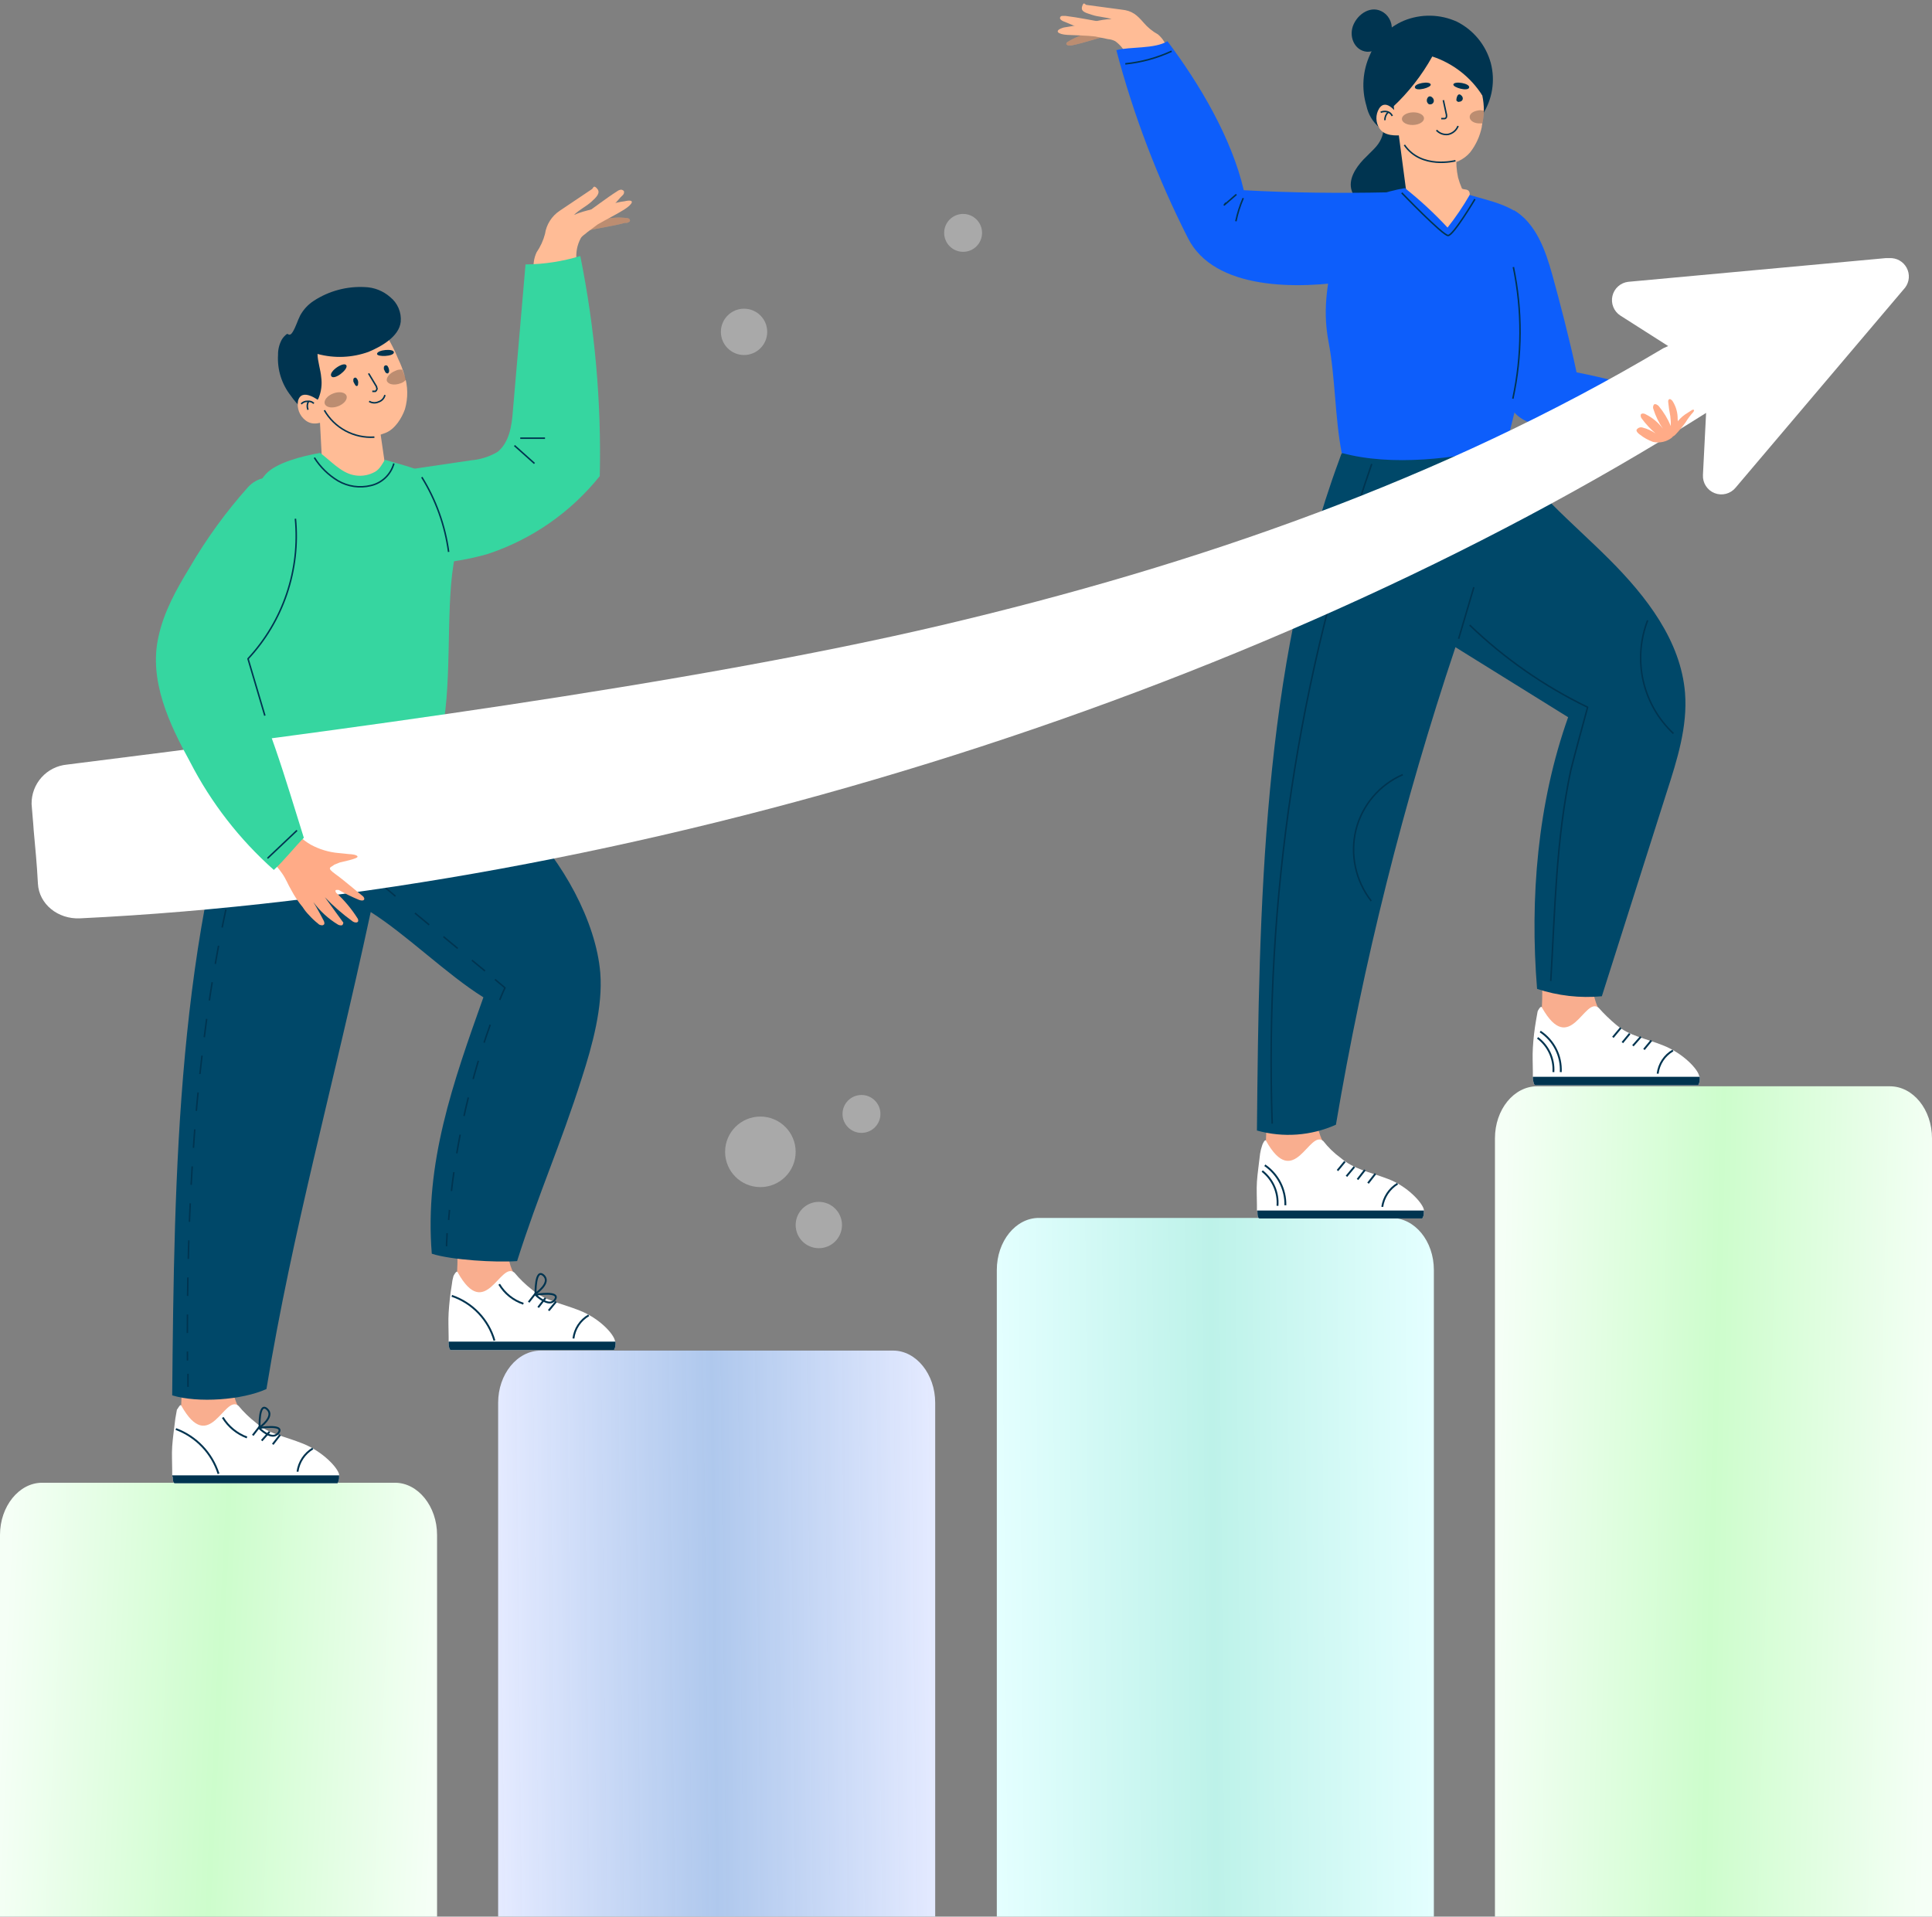 <svg width="514" height="510" viewBox="0 0 514 510" fill="none" xmlns="http://www.w3.org/2000/svg">
<rect x="0" y="0" width="514" height="510" fill="#808080" stroke="none"/>
<path opacity="0.5" d="M217.845 332.131C221.249 332.131 224.009 329.371 224.009 325.967C224.009 322.562 221.249 319.802 217.845 319.802C214.44 319.802 211.681 322.562 211.681 325.967C211.681 329.371 214.44 332.131 217.845 332.131Z" fill="#D3D3D3"/>
<path opacity="0.5" d="M202.294 315.878C207.478 315.878 211.681 311.676 211.681 306.492C211.681 301.308 207.478 297.106 202.294 297.106C197.111 297.106 192.908 301.308 192.908 306.492C192.908 311.676 197.111 315.878 202.294 315.878Z" fill="#D3D3D3"/>
<path opacity="0.5" d="M229.192 301.449C231.977 301.449 234.235 299.191 234.235 296.406C234.235 293.62 231.977 291.362 229.192 291.362C226.406 291.362 224.148 293.62 224.148 296.406C224.148 299.191 226.406 301.449 229.192 301.449Z" fill="#D3D3D3"/>
<path opacity="0.5" d="M197.951 94.468C201.355 94.468 204.115 91.708 204.115 88.304C204.115 84.9 201.355 82.14 197.951 82.14C194.546 82.14 191.787 84.9 191.787 88.304C191.787 91.708 194.546 94.468 197.951 94.468Z" fill="#D3D3D3"/>
<path opacity="0.5" d="M256.23 67.01C259.016 67.01 261.274 64.752 261.274 61.967C261.274 59.181 259.016 56.923 256.23 56.923C253.445 56.923 251.187 59.181 251.187 61.967C251.187 64.752 253.445 67.01 256.23 67.01Z" fill="#D3D3D3"/>
<path d="M514.001 302.92V509.977H397.724V302.92C397.724 295.215 402.767 289.051 408.931 289.051H502.793C508.957 289.051 514.001 295.215 514.001 302.92Z" fill="url(#paint0_linear_176_1638)"/>
<path d="M248.805 373.245V509.976H132.528V373.245C132.528 365.68 137.572 359.376 143.876 359.376H237.598C243.762 359.376 248.805 365.68 248.805 373.245Z" fill="url(#paint1_linear_176_1638)"/>
<path d="M116.277 408.41V509.977H0V408.41C0 400.845 5.043 394.541 11.207 394.541H105.07C111.234 394.541 116.277 400.845 116.277 408.41Z" fill="url(#paint2_linear_176_1638)"/>
<path d="M381.473 337.944V509.977H265.196V337.944C265.196 330.239 270.239 324.074 276.403 324.074H370.125C376.429 324.074 381.473 330.239 381.473 337.944Z" fill="url(#paint3_linear_176_1638)"/>
<path d="M166.291 59.298H166.851L167.411 59.018C167.551 58.878 167.691 58.738 167.551 58.458C167.411 58.178 167.131 58.037 166.851 58.037C164.696 57.756 162.507 57.899 160.407 58.458C159.549 58.462 158.698 58.603 157.885 58.878C156.807 59.228 155.841 59.856 155.083 60.699C153.682 62.24 155.784 61.54 156.764 61.26C157.745 60.979 163.209 60.139 166.291 59.298Z" fill="#FFBC96"/>
<g style="mix-blend-mode:overlay" opacity="0.3">
<path d="M166.291 59.298H166.851L167.411 59.018C167.551 58.878 167.691 58.738 167.551 58.458C167.411 58.178 167.131 58.037 166.851 58.037C164.696 57.756 162.507 57.899 160.407 58.458C159.549 58.462 158.698 58.603 157.885 58.878C156.807 59.228 155.841 59.856 155.083 60.699C153.682 62.24 155.784 61.54 156.764 61.26C157.745 60.979 163.209 60.139 166.291 59.298Z" fill="#1D1D1B"/>
</g>
<path d="M144.996 62.241C144.54 63.994 143.781 65.653 142.755 67.145C142.022 68.718 141.778 70.475 142.054 72.188C142.194 72.748 142.334 73.449 142.895 73.729H143.875C146.635 73.452 149.358 72.889 152.001 72.048C152.444 71.951 152.84 71.704 153.121 71.347C153.542 70.927 153.402 70.087 153.402 69.386C153.132 67.31 153.524 65.202 154.522 63.362C154.943 62.662 155.643 62.381 156.203 61.821L159.005 59.72C161.387 58.319 163.768 57.198 166.01 55.797C168.251 54.396 169.232 52.855 166.15 53.556C164.909 53.702 163.687 53.984 162.508 54.396C159.285 55.517 155.783 55.797 152.701 57.198C154.102 55.797 155.923 54.956 157.324 53.696C158.725 52.435 159.846 51.314 158.865 50.193C157.885 49.073 157.885 50.053 157.464 50.334L148.919 56.077C147.869 56.772 146.977 57.68 146.301 58.742C145.625 59.804 145.18 60.996 144.996 62.241Z" fill="#FFBC96"/>
<path d="M165.03 52.575C163.209 54.676 160.967 57.338 158.446 58.319C155.924 59.299 153.823 60.84 153.122 59.86C152.422 58.879 154.803 57.478 155.224 57.198C158.306 55.096 161.108 52.855 164.19 50.894C164.475 50.672 164.813 50.527 165.17 50.473C165.334 50.468 165.497 50.503 165.644 50.576C165.791 50.65 165.917 50.759 166.011 50.894C166.054 51.101 166.037 51.316 165.963 51.515C165.888 51.713 165.759 51.886 165.59 52.014L165.03 52.575Z" fill="#FFBC96"/>
<path d="M84.755 105.25L85.876 126.684L93.721 139.573L102.827 126.404L101.006 113.796L84.755 105.25Z" fill="#FFBC96"/>
<path d="M107.591 99.784C108.545 102.738 108.594 105.909 107.731 108.891C106.891 111.272 105.069 114.214 102.548 115.195C100.164 116.101 97.664 116.667 95.123 116.876C88.538 117.016 86.157 111.272 83.635 106.229C79.853 98.524 81.254 90.678 88.258 87.877C92.433 86.119 97.09 85.871 101.427 87.176C103.222 89.757 104.725 92.529 105.91 95.442C106.591 96.84 107.153 98.292 107.591 99.784Z" fill="#FFBC96"/>
<path d="M92.181 97.265C92.601 98.385 88.819 101.327 88.118 100.067C87.418 98.806 91.62 96.004 92.181 97.265Z" fill="#003450"/>
<path d="M100.307 94.182C100.307 95.023 104.79 94.883 104.79 93.762C104.79 92.641 100.307 93.062 100.307 94.182Z" fill="#003450"/>
<g style="mix-blend-mode:overlay" opacity="0.3">
<path d="M89.951 108.097C91.542 107.493 92.542 106.241 92.185 105.3C91.828 104.36 90.248 104.088 88.657 104.692C87.066 105.297 86.065 106.549 86.423 107.489C86.78 108.429 88.359 108.702 89.951 108.097Z" fill="#1D1D1B"/>
</g>
<g style="mix-blend-mode:overlay" opacity="0.3">
<path d="M108.011 101.046C107.603 101.515 107.068 101.855 106.47 102.027C104.929 102.587 103.388 102.307 102.968 101.466C102.548 100.626 103.668 99.225 105.209 98.664C105.768 98.368 106.409 98.27 107.031 98.384C107.311 99.225 107.731 100.065 108.011 101.046Z" fill="#1D1D1B"/>
</g>
<path d="M95.263 102.167C95.277 102.278 95.258 102.39 95.208 102.49C95.158 102.59 95.08 102.673 94.983 102.727C94.702 102.727 94.562 102.587 94.422 102.307C94.282 102.027 94.142 101.887 94.002 101.467V100.906C94.142 100.486 94.562 100.346 94.843 100.626C95.035 100.828 95.174 101.074 95.247 101.343C95.321 101.612 95.326 101.895 95.263 102.167Z" fill="#003450"/>
<path d="M103.529 98.804C103.389 99.084 103.389 99.365 103.109 99.365C102.828 99.365 102.688 99.224 102.548 99.084L102.128 98.244V97.683C102.144 97.577 102.19 97.478 102.261 97.397C102.332 97.316 102.425 97.257 102.528 97.228C102.631 97.198 102.741 97.199 102.844 97.23C102.947 97.261 103.039 97.321 103.109 97.403C103.392 97.814 103.539 98.305 103.529 98.804Z" fill="#003450"/>
<path d="M84.476 94.182C88.955 95.398 93.701 95.202 98.065 93.621C101.427 92.221 106.19 89.559 106.61 85.636C106.723 84.393 106.526 83.141 106.037 81.992C105.548 80.843 104.783 79.833 103.808 79.052C101.946 77.407 99.567 76.466 97.084 76.39C92.283 76.134 87.524 77.41 83.495 80.032C81.974 81.018 80.723 82.366 79.853 83.955C79.152 85.356 78.732 86.897 77.891 88.298C77.051 89.699 76.63 88.718 76.35 88.858C75.781 89.269 75.304 89.794 74.949 90.399C74.28 91.647 73.942 93.046 73.969 94.462C73.737 98.347 74.933 102.183 77.331 105.249C78.031 106.23 79.432 108.191 80.693 108.611C81.954 109.032 84.195 107.21 84.756 105.95C85.483 104.177 85.725 102.243 85.456 100.346C85.316 98.525 84.476 96.003 84.476 94.182Z" fill="#003450"/>
<path d="M84.896 106.652C84.896 106.652 80.273 103.009 79.292 106.652C79.112 107.612 79.199 108.604 79.545 109.519C79.891 110.433 80.482 111.234 81.254 111.835C83.215 113.376 85.456 112.535 87.418 111.695L84.896 106.652Z" fill="#FFBC96"/>
<path d="M80.133 107.492C80.343 107.256 80.603 107.071 80.894 106.95C81.185 106.828 81.5 106.774 81.814 106.791C82.119 106.746 82.43 106.773 82.722 106.871C83.014 106.968 83.279 107.133 83.496 107.351" stroke="#003450" stroke-width="0.4" stroke-linejoin="round"/>
<path d="M82.094 106.79C81.899 107.128 81.785 107.506 81.761 107.894C81.737 108.283 81.803 108.673 81.954 109.032" stroke="#003450" stroke-width="0.4" stroke-linejoin="round"/>
<path d="M135.33 328.837C135.33 328.837 134.069 334.861 137.151 339.624C140.233 344.387 123.702 347.049 120.76 345.648C121.619 340.748 121.901 335.764 121.601 330.798L135.33 328.837Z" fill="#F9AE8F"/>
<path d="M61.922 364.42C61.257 368.135 61.953 371.964 63.883 375.207C66.965 379.97 50.294 382.492 47.352 381.091C48.22 376.192 48.502 371.207 48.193 366.241L61.922 364.42Z" fill="#F9AE8F"/>
<path d="M90.219 393C90.251 393.589 90.105 394.175 89.799 394.681H46.51C46.09 394.681 45.95 393.84 45.95 393C45.899 392.943 45.861 392.876 45.837 392.804C45.812 392.732 45.803 392.655 45.81 392.579V391.178C45.81 389.077 45.67 386.976 45.81 384.874C45.95 382.773 46.37 379.831 46.65 377.449L47.071 375.068C47.211 375.068 47.911 373.527 48.191 373.947C55.756 387.536 59.679 370.865 63.462 374.087C64.835 375.745 66.386 377.248 68.085 378.57C71.587 381.652 75.51 382.072 80.693 384.174C85.876 386.275 89.799 390.478 90.219 392.299V393Z" fill="white"/>
<path d="M69.205 379.411L67.244 381.932" stroke="#003450" stroke-width="0.5" stroke-linejoin="round"/>
<path d="M71.727 380.952L69.626 383.333" stroke="#003450" stroke-width="0.5" stroke-linejoin="round"/>
<path d="M74.529 381.791L72.568 384.313" stroke="#003450" stroke-width="0.5" stroke-linejoin="round"/>
<path d="M83.215 385.435C82.12 386.093 81.187 386.989 80.484 388.056C79.781 389.123 79.326 390.333 79.152 391.599" stroke="#003450" stroke-width="0.5" stroke-linejoin="round"/>
<path d="M90.22 392.999C90.252 393.589 90.105 394.175 89.8 394.68H46.511C46.091 394.68 45.951 393.84 45.951 392.999C45.9 392.942 45.861 392.876 45.837 392.803C45.813 392.731 45.804 392.655 45.811 392.579H90.22V392.999Z" fill="#003450"/>
<path d="M69.066 379.83C69.066 379.83 68.786 372.966 71.028 374.927C73.269 376.888 69.066 379.83 69.066 379.83Z" stroke="#003450" stroke-width="0.5" stroke-linejoin="round"/>
<path d="M68.926 379.972C68.926 379.972 75.79 378.851 74.109 381.233C72.428 383.614 68.926 379.972 68.926 379.972Z" stroke="#003450" stroke-width="0.5" stroke-linejoin="round"/>
<path d="M59.259 377.169C60.748 379.617 63.018 381.493 65.704 382.493" stroke="#003450" stroke-width="0.5" stroke-linejoin="round"/>
<path d="M46.791 380.251C49.462 381.244 51.872 382.833 53.838 384.896C55.804 386.959 57.275 389.443 58.138 392.159" stroke="#003450" stroke-width="0.5" stroke-linejoin="round"/>
<path d="M163.768 357.555C163.771 358.142 163.626 358.72 163.348 359.236H119.919C119.639 359.236 119.359 358.396 119.359 357.555V355.734C119.359 353.633 119.219 351.531 119.359 349.29C119.508 346.802 119.789 344.323 120.199 341.865C120.271 341.107 120.412 340.356 120.619 339.623C120.619 339.483 121.46 337.942 121.74 338.503C129.165 351.952 133.088 335.421 136.87 338.643C138.244 340.3 139.794 341.803 141.493 343.126C145.136 346.208 148.918 346.628 154.242 348.729C159.565 350.831 163.348 355.034 163.628 356.855C163.628 356.892 163.643 356.928 163.669 356.954C163.695 356.98 163.731 356.995 163.768 356.995V357.555Z" fill="white"/>
<path d="M142.615 343.966L140.653 346.488" stroke="#003450" stroke-width="0.5" stroke-linejoin="round"/>
<path d="M145.136 345.368L143.174 347.889" stroke="#003450" stroke-width="0.5" stroke-linejoin="round"/>
<path d="M147.938 346.349L145.977 348.73" stroke="#003450" stroke-width="0.5" stroke-linejoin="round"/>
<path d="M156.624 349.991C155.515 350.634 154.571 351.525 153.866 352.595C153.161 353.664 152.714 354.883 152.561 356.156" stroke="#003450" stroke-width="0.5" stroke-linejoin="round"/>
<path d="M163.768 357.556C163.771 358.143 163.626 358.721 163.347 359.237H119.919C119.639 359.237 119.358 358.397 119.358 357.556V356.996H163.768V357.556Z" fill="#003450"/>
<path d="M142.474 344.247C142.474 344.247 142.334 337.383 144.576 339.344C146.817 341.305 142.474 344.247 142.474 344.247Z" stroke="#003450" stroke-width="0.5" stroke-linejoin="round"/>
<path d="M142.475 344.526C142.475 344.526 149.199 343.405 147.658 345.787C146.117 348.169 142.475 344.526 142.475 344.526Z" stroke="#003450" stroke-width="0.5" stroke-linejoin="round"/>
<path d="M132.809 341.726C134.259 344.176 136.548 346.018 139.253 346.909" stroke="#003450" stroke-width="0.5" stroke-linejoin="round"/>
<path d="M120.2 344.808C122.91 345.733 125.357 347.298 127.332 349.371C129.308 351.445 130.754 353.964 131.547 356.715" stroke="#003450" stroke-width="0.5" stroke-linejoin="round"/>
<path d="M111.374 188.325C118.379 200.373 129.586 209.339 139.533 219.145C149.479 228.952 158.585 245.063 159.706 258.932C160.406 267.898 157.605 278.125 154.803 286.81C149.059 304.882 143.315 317.491 137.571 335.562C131.968 335.983 120.06 335.282 114.876 333.601C112.915 309.505 120.48 288.211 128.605 265.376C118.939 259.352 108.152 248.705 98.626 242.681C88.259 290.873 77.892 327.017 70.887 369.605C64.443 372.547 52.675 373.388 45.81 371.286C46.371 312.167 47.071 248.285 67.525 192.808C68.926 189.306 67.805 192.668 69.906 189.446C82.655 193.368 98.766 192.668 111.374 188.325Z" fill="#004869"/>
<path d="M62.481 231.892L61.64 235.255" stroke="#003450" stroke-width="0.4" stroke-linejoin="round"/>
<path d="M60.1 241.98C51.695 281.065 49.593 322.113 49.874 362.039" stroke="#003450" stroke-width="0.4" stroke-linejoin="round" stroke-dasharray="4.93 4.93"/>
<path d="M50.013 365.542V369.044" stroke="#003450" stroke-width="0.4" stroke-linejoin="round"/>
<path d="M85.177 120.518C87.839 122.479 90.641 125.701 94.003 126.402C95.745 126.79 97.567 126.593 99.186 125.842C100.867 125.141 101.428 123.88 102.408 122.339C107.872 124.02 114.316 125.141 117.819 129.624C120.005 132.488 121.231 135.969 121.321 139.571C121.511 143.181 121.276 146.802 120.62 150.358C118.519 163.527 120.48 183.7 117.118 196.729H116.838C102.952 200.064 88.635 201.245 74.39 200.231C68.086 199.67 63.182 199.39 62.202 192.386C60.964 183.05 60.776 173.605 61.641 164.227C62.342 154.981 64.723 146.155 66.264 136.909C66.965 133.126 68.086 129.064 70.747 126.122C73.409 123.18 80.274 121.359 85.177 120.518Z" fill="#36D6A0"/>
<path d="M111.795 149.938C114.176 150.639 118.099 149.798 120.621 149.378C123.696 148.926 126.738 148.271 129.727 147.417C141.471 143.54 151.836 136.337 159.566 126.683C160.016 107.031 158.278 87.391 154.383 68.124C149.658 69.562 144.752 70.316 139.813 70.366L136.451 109.311C136.171 113.374 135.47 117.717 132.388 120.239C130.251 121.502 127.857 122.268 125.384 122.48L103.529 125.702C105.572 129.701 106.944 134.008 107.592 138.451C108.292 141.813 107.452 148.677 111.655 149.938H111.795Z" fill="#36D6A0"/>
<path d="M112.214 126.965C115.967 133.02 118.401 139.799 119.359 146.858" stroke="#003450" stroke-width="0.4" stroke-linejoin="round"/>
<path d="M136.871 118.559L142.195 123.322" stroke="#003450" stroke-width="0.4" stroke-linejoin="round"/>
<path d="M138.411 116.597H144.995" stroke="#003450" stroke-width="0.4" stroke-linejoin="round"/>
<path d="M83.635 121.781C85.222 124.303 87.382 126.416 89.939 127.945C92.564 129.469 95.676 129.921 98.625 129.206C100.09 128.877 101.438 128.156 102.524 127.119C103.61 126.083 104.393 124.77 104.789 123.322" stroke="#003450" stroke-width="0.4" stroke-linejoin="round"/>
<path d="M98.064 99.366L100.166 102.868C100.166 103.148 100.306 103.288 100.306 103.429C100.247 103.702 100.1 103.949 99.886 104.129H99.045" stroke="#003450" stroke-width="0.4" stroke-linejoin="round"/>
<path d="M98.205 106.79C98.581 107.02 99.008 107.153 99.448 107.178C99.888 107.202 100.328 107.117 100.727 106.93C101.14 106.796 101.512 106.559 101.806 106.24C102.101 105.921 102.308 105.531 102.408 105.108" stroke="#003450" stroke-width="0.4" stroke-linejoin="round"/>
<path d="M86.297 109.172C87.626 111.487 89.578 113.383 91.93 114.646C94.282 115.909 96.941 116.488 99.606 116.316" stroke="#003450" stroke-width="0.4" stroke-linejoin="round"/>
<path d="M102.548 236.236L105.21 238.477" stroke="#003450" stroke-width="0.4" stroke-linejoin="round"/>
<path d="M110.393 242.961L129.025 258.371" stroke="#003450" stroke-width="0.4" stroke-linejoin="round" stroke-dasharray="4.92 4.92"/>
<path d="M131.687 260.611L134.349 262.853C133.788 263.973 133.368 265.094 132.948 266.075" stroke="#003450" stroke-width="0.4" stroke-linejoin="round"/>
<path d="M130.426 272.66C124.442 289.416 120.72 306.895 119.358 324.635" stroke="#003450" stroke-width="0.4" stroke-linejoin="round" stroke-dasharray="5.06 5.06"/>
<path d="M118.939 328.136C118.939 329.257 118.799 330.378 118.799 331.639" stroke="#003450" stroke-width="0.4" stroke-linejoin="round"/>
<path d="M402.766 55.936C408.65 59.438 411.171 66.583 412.993 73.167C414.814 79.752 417.616 90.399 419.437 99.085C426.161 100.345 432.886 102.307 439.61 103.568C433.586 107.21 427.282 111.553 421.118 115.335C417.896 113.654 414.674 113.794 411.031 113.374C407.389 112.954 403.606 111.553 401.925 108.331C401.306 106.671 400.974 104.918 400.945 103.147L399.404 84.375C398.703 75.129 399.544 64.622 402.766 55.936Z" fill="#0D5EFB"/>
<path d="M285.089 12.087H284.109L283.688 11.807C283.676 11.661 283.71 11.515 283.786 11.389C283.861 11.264 283.974 11.165 284.109 11.107C285.832 10.038 287.728 9.28 289.712 8.865C290.414 8.505 291.172 8.268 291.954 8.165C293 8.026 294.065 8.171 295.036 8.585C296.857 9.426 294.756 9.566 293.915 9.706C293.075 9.846 288.031 11.527 285.089 12.087Z" fill="#FFBC96"/>
<g style="mix-blend-mode:overlay" opacity="0.3">
<path d="M285.089 12.087H284.109L283.688 11.807C283.676 11.661 283.71 11.515 283.786 11.389C283.861 11.264 283.974 11.165 284.109 11.107C285.832 10.038 287.728 9.28 289.712 8.865C290.414 8.505 291.172 8.268 291.954 8.165C293 8.026 294.065 8.171 295.036 8.585C296.857 9.426 294.756 9.566 293.915 9.706C293.075 9.846 288.031 11.527 285.089 12.087Z" fill="#1D1D1B"/>
</g>
<path d="M304.282 6.064C305.347 7.311 306.628 8.355 308.065 9.146C309.277 10.173 310.155 11.539 310.586 13.068C310.791 13.61 310.791 14.208 310.586 14.749C310.492 14.884 310.366 14.993 310.22 15.067C310.073 15.14 309.91 15.176 309.746 15.17C307.374 16.165 304.875 16.825 302.321 17.131H301.2C300.68 16.742 300.289 16.205 300.079 15.59C299.475 13.732 298.298 12.114 296.717 10.967C296.107 10.652 295.44 10.462 294.756 10.407L291.393 9.706C289.012 9.426 286.49 9.426 283.969 9.286C281.447 9.146 280.186 8.165 282.988 7.325L286.35 6.764C289.432 6.344 292.654 5.083 295.736 5.083C294.055 4.523 292.234 4.523 290.553 3.962C288.872 3.402 287.471 3.122 287.891 1.721C288.311 0.32 288.592 1.16 289.012 1.301L298.398 2.561C301.2 2.842 302.461 3.962 304.282 6.064Z" fill="#FFBC96"/>
<path d="M283.547 5.923C285.929 6.903 288.871 8.304 291.393 8.164C293.914 8.024 296.296 8.304 296.436 7.184C296.576 6.063 294.054 5.923 293.494 5.923C290.272 5.362 286.91 4.662 283.547 4.242H282.567C282.418 4.242 282.276 4.301 282.17 4.406C282.065 4.511 282.006 4.653 282.006 4.802C282.006 5.222 282.567 5.502 282.847 5.643L283.547 5.923Z" fill="#FFBC96"/>
<path d="M364.381 40.806L362.7 42.487C360.599 44.728 358.637 47.81 359.618 50.752C360.599 53.694 363.4 54.955 366.202 55.935C368.468 56.839 370.933 57.129 373.347 56.776C375.753 56.05 377.802 54.451 379.091 52.293C380.663 49.528 381.842 46.558 382.593 43.467C383.434 40.385 384.274 36.883 383.153 33.941C382.026 31.44 379.964 29.479 377.41 28.477C374.748 27.497 369.985 26.096 368.724 29.598C367.463 33.1 368.444 34.081 367.743 36.182C367.043 38.284 365.782 39.405 364.381 40.806Z" fill="#003450"/>
<path d="M394.362 30.58C395.688 28.555 396.574 26.273 396.96 23.884C397.346 21.494 397.225 19.05 396.603 16.71C395.95 14.366 394.815 12.183 393.272 10.302C391.728 8.421 389.809 6.882 387.637 5.783C385.423 4.771 383.025 4.224 380.592 4.176C378.158 4.128 375.74 4.579 373.488 5.503C369.452 7.219 366.238 10.433 364.522 14.469C362.522 18.77 362.173 23.656 363.541 28.198C364.016 30.462 365.244 32.498 367.025 33.974C368.806 35.449 371.035 36.278 373.348 36.323C380.352 37.164 390.439 36.604 394.362 30.58Z" fill="#003450"/>
<path d="M371.805 33.381L374.047 50.333L386.655 64.062L387.916 59.158C388.476 56.917 390.718 54.535 390.998 52.154C391.278 49.772 389.177 50.753 388.897 50.052C388.508 49.141 388.18 48.205 387.916 47.251C387.498 45.319 387.356 43.338 387.496 41.367L375.307 35.062L371.805 33.381Z" fill="#FFBC96"/>
<path d="M394.781 29.46C394.757 30.4 394.663 31.336 394.501 32.262C394.501 32.402 394.36 32.542 394.36 32.822C394.36 33.102 394.22 33.383 394.22 33.803C393.719 36.25 392.665 38.55 391.138 40.527C387.636 44.59 381.612 44.59 377.269 41.788C372.926 38.986 371.525 34.503 370.965 29.88C369.844 21.615 373.487 14.89 380.912 14.47C388.336 14.05 390.718 17.972 390.718 17.972C392.346 20.222 393.578 22.733 394.36 25.397C394.639 26.734 394.779 28.095 394.781 29.46Z" fill="#FFBC96"/>
<path d="M387.217 42.767C387.217 42.767 378.111 45.148 373.628 38.564" stroke="#003450" stroke-width="0.4" stroke-linejoin="round"/>
<path d="M386.655 22.455C386.515 23.295 390.578 24.416 390.858 23.295C391.138 22.175 386.935 21.474 386.655 22.455Z" fill="#003450"/>
<path d="M380.632 22.455C380.912 23.295 376.71 24.416 376.429 23.295C376.149 22.175 380.352 21.474 380.632 22.455Z" fill="#003450"/>
<g style="mix-blend-mode:overlay" opacity="0.3">
<path d="M375.973 33.253C377.597 33.194 378.886 32.393 378.852 31.465C378.818 30.537 377.474 29.834 375.85 29.893C374.226 29.953 372.938 30.753 372.972 31.681C373.006 32.609 374.35 33.313 375.973 33.253Z" fill="#1D1D1B"/>
</g>
<g style="mix-blend-mode:overlay" opacity="0.3">
<path d="M394.783 29.458C394.759 30.398 394.665 31.334 394.503 32.26C394.503 32.4 394.363 32.54 394.363 32.821H393.942C392.261 32.961 391 32.12 391 31.139C391 30.159 392.121 29.458 393.802 29.318L394.783 29.458Z" fill="#1D1D1B"/>
</g>
<path d="M371.946 30.58C371.946 30.58 368.864 25.816 366.902 28.898C366.41 29.705 366.162 30.637 366.187 31.581C366.212 32.525 366.509 33.443 367.042 34.222C368.303 36.183 371.385 36.183 373.487 35.903L371.946 30.58Z" fill="#FFBC96"/>
<path d="M367.323 29.88C367.898 29.631 368.539 29.582 369.144 29.74C369.425 29.821 369.683 29.964 369.901 30.158C370.12 30.352 370.292 30.592 370.405 30.86" stroke="#003450" stroke-width="0.4" stroke-linejoin="round"/>
<path d="M369.284 29.88C369.005 30.153 368.787 30.48 368.642 30.842C368.497 31.204 368.429 31.592 368.443 31.982" stroke="#003450" stroke-width="0.4" stroke-linejoin="round"/>
<path d="M423.92 258.37C423.241 262.114 423.885 265.977 425.741 269.298C428.964 274.061 412.293 276.583 409.351 275.182C410.218 270.282 410.501 265.298 410.191 260.332L423.92 258.37Z" fill="#F9AE8F"/>
<path d="M452.219 287.088C452.222 287.675 452.078 288.253 451.799 288.77H408.51C408.09 288.77 407.95 287.929 407.81 287.088V285.267C407.81 283.166 407.67 281.064 407.81 278.823C407.952 276.381 408.232 273.949 408.65 271.538L409.071 269.157C409.071 269.017 409.911 267.476 410.191 268.036C417.756 281.485 421.539 264.954 425.321 268.176C426.749 269.783 428.294 271.281 429.944 272.659C433.587 275.741 437.509 276.161 442.693 278.263C447.876 280.364 451.799 284.567 452.079 286.388C452.116 286.388 452.152 286.403 452.178 286.429C452.204 286.455 452.219 286.491 452.219 286.528V287.088Z" fill="white"/>
<path d="M431.205 273.501L429.104 276.022" stroke="#003450" stroke-width="0.5" stroke-linejoin="round"/>
<path d="M433.587 275.042L431.626 277.423" stroke="#003450" stroke-width="0.5" stroke-linejoin="round"/>
<path d="M436.529 275.882L434.427 278.264" stroke="#003450" stroke-width="0.5" stroke-linejoin="round"/>
<path d="M439.331 276.863L437.37 279.245" stroke="#003450" stroke-width="0.5" stroke-linejoin="round"/>
<path d="M409.771 274.482C411.542 275.649 412.977 277.258 413.935 279.15C414.894 281.042 415.342 283.151 415.235 285.269" stroke="#003450" stroke-width="0.5" stroke-linejoin="round"/>
<path d="M445.076 279.525C443.967 280.167 443.023 281.058 442.318 282.128C441.613 283.198 441.166 284.417 441.013 285.689" stroke="#003450" stroke-width="0.5" stroke-linejoin="round"/>
<path d="M452.219 287.088C452.222 287.675 452.077 288.253 451.799 288.77H408.51C408.09 288.77 407.95 287.929 407.81 287.088V286.528H452.219V287.088Z" fill="#003450"/>
<path d="M409.069 276.163C410.473 277.21 411.593 278.591 412.327 280.182C413.061 281.772 413.386 283.521 413.272 285.269" stroke="#003450" stroke-width="0.5" stroke-linejoin="round"/>
<path d="M350.513 293.955C349.848 297.669 350.544 301.499 352.474 304.742C355.556 309.645 338.885 312.167 335.943 310.766C336.805 305.819 337.087 300.788 336.783 295.776L350.513 293.955Z" fill="#F9AE8F"/>
<path d="M378.81 322.673C378.831 323.218 378.685 323.756 378.39 324.214H335.102C334.681 324.214 334.541 323.514 334.541 322.673C334.541 321.833 334.541 322.253 334.401 322.113V320.712C334.401 318.61 334.261 316.509 334.401 314.408C334.541 312.306 334.962 309.504 335.242 306.983C335.362 306.221 335.55 305.471 335.802 304.741C335.802 304.601 336.502 303.06 336.783 303.48C344.348 317.069 348.27 300.398 352.053 303.621C353.377 305.323 354.933 306.832 356.676 308.103C360.318 311.186 364.101 311.746 369.284 313.707C374.468 315.669 378.39 320.011 378.81 321.833V322.673Z" fill="white"/>
<path d="M357.796 309.084L355.834 311.465" stroke="#003450" stroke-width="0.5" stroke-linejoin="round"/>
<path d="M360.319 310.485L358.217 313.007" stroke="#003450" stroke-width="0.5" stroke-linejoin="round"/>
<path d="M363.119 311.325L361.158 313.847" stroke="#003450" stroke-width="0.5" stroke-linejoin="round"/>
<path d="M365.923 312.307L363.962 314.828" stroke="#003450" stroke-width="0.5" stroke-linejoin="round"/>
<path d="M336.503 310.065C338.225 311.248 339.625 312.841 340.579 314.699C341.533 316.557 342.01 318.624 341.967 320.712" stroke="#003450" stroke-width="0.5" stroke-linejoin="round"/>
<path d="M371.807 314.968C370.718 315.634 369.79 316.532 369.088 317.597C368.386 318.663 367.927 319.87 367.744 321.132" stroke="#003450" stroke-width="0.5" stroke-linejoin="round"/>
<path d="M378.811 322.673C378.832 323.217 378.686 323.755 378.391 324.214H335.102C334.682 324.214 334.542 323.513 334.542 322.673C334.542 321.832 334.542 322.252 334.402 322.112H378.811V322.673Z" fill="#003450"/>
<path d="M335.804 311.606C337.193 312.69 338.292 314.103 339.001 315.717C339.71 317.33 340.008 319.095 339.866 320.852" stroke="#003450" stroke-width="0.5" stroke-linejoin="round"/>
<path d="M382.173 34.643C382.557 35.067 383.038 35.391 383.575 35.586C384.112 35.782 384.689 35.843 385.255 35.764C385.851 35.642 386.406 35.373 386.871 34.981C387.336 34.59 387.696 34.088 387.917 33.522" stroke="#003450" stroke-width="0.4" stroke-linejoin="round"/>
<path d="M383.994 26.657L384.835 30.579V30.999C384.835 31.148 384.775 31.291 384.67 31.396C384.565 31.501 384.423 31.56 384.274 31.56H383.434" stroke="#003450" stroke-width="0.4" stroke-linejoin="round"/>
<path d="M388.198 27.077C387.918 27.217 387.638 26.937 387.498 26.797C387.358 26.657 387.638 24.555 388.618 25.256C389.599 25.956 389.179 27.077 388.198 27.077Z" fill="#003450"/>
<path d="M380.492 27.779C380.346 27.791 380.2 27.757 380.075 27.681C379.949 27.606 379.85 27.493 379.792 27.359C379.232 26.658 379.932 25.117 380.913 25.817C381.893 26.518 381.473 27.779 380.492 27.779Z" fill="#003450"/>
<path d="M399.965 117.997C406.97 130.045 418.177 138.871 428.124 148.818C438.07 158.764 447.176 170.532 448.297 184.401C448.998 193.367 446.196 202.193 443.394 210.879L426.163 265.095C420.345 265.638 414.478 264.97 408.931 263.133C406.97 239.037 409.071 213.681 417.197 190.845L387.217 172.213C373.336 213.679 362.704 256.162 355.416 299.277C348.807 302.232 341.371 302.777 334.402 300.818C334.962 241.699 335.803 177.817 356.256 122.48C357.517 118.838 356.396 122.2 358.498 118.978C371.246 122.9 387.357 122.2 399.965 117.997Z" fill="#004869"/>
<path d="M364.94 123.461C345.393 179.847 336.417 239.355 338.463 298.998" stroke="#003450" stroke-width="0.4" stroke-linejoin="round"/>
<path d="M373.766 50.053C377.812 53.259 381.606 56.772 385.114 60.56C387.282 57.81 389.248 54.907 390.998 51.874C396.601 53.555 402.906 54.676 406.408 59.159C408.599 62.083 409.868 65.595 410.05 69.245C410.118 72.813 409.837 76.379 409.21 79.892C407.108 93.061 403.886 105.95 400.664 118.838C387.215 122.06 370.264 124.162 356.955 120.519C355.134 111.133 355.274 100.486 353.453 90.96C351.632 81.433 353.593 74.289 354.854 66.584C355.554 62.661 356.675 58.598 359.337 55.796C361.998 52.995 368.863 50.893 373.766 50.053Z" fill="#0D5EFB"/>
<path d="M394.362 25.396C391.256 20.507 386.553 16.844 381.053 15.03C378.279 20.036 374.733 24.575 370.546 28.478C370.686 28.198 369.846 28.058 369.986 27.778C368.979 26.716 368.2 25.46 367.694 24.088C367.188 22.715 366.967 21.254 367.044 19.793C367.164 17.585 367.952 15.465 369.303 13.714C370.653 11.963 372.504 10.663 374.609 9.986C376.691 9.337 378.892 9.164 381.05 9.479C383.208 9.794 385.267 10.59 387.077 11.807C390.692 14.317 393.435 17.892 394.922 22.034C395.196 22.652 395.339 23.32 395.342 23.995C395.336 24.3 395.239 24.595 395.064 24.844C394.89 25.094 394.645 25.286 394.362 25.396Z" fill="#003450"/>
<path d="M363.682 13.77C364.899 13.803 366.09 13.406 367.044 12.649C368.411 11.935 369.46 10.736 369.986 9.287C370.322 8.351 370.382 7.338 370.158 6.37C369.934 5.401 369.437 4.517 368.725 3.823C365.643 1.021 361.72 3.123 360.179 6.345C358.638 9.567 360.319 13.489 363.682 13.77Z" fill="#003450"/>
<path d="M369.284 51.174C356.396 51.454 343.647 51.314 330.899 50.614C327.677 36.745 319.131 22.315 310.586 10.967C307.223 13.069 300.639 12.368 296.997 13.349C301.567 30.645 307.954 47.409 316.049 63.362C323.054 77.231 345.189 77.091 360.459 74.57C363.681 67.705 367.603 58.459 369.284 51.174Z" fill="#0D5EFB"/>
<path d="M392.399 52.995C392.399 52.995 386.655 62.662 385.254 62.662C383.853 62.662 372.926 51.314 372.926 51.314" stroke="#003450" stroke-width="0.4" stroke-linejoin="round"/>
<path d="M402.626 71.066C405.031 82.622 404.983 94.553 402.486 106.089" stroke="#003450" stroke-width="0.4" stroke-linejoin="round"/>
<path d="M328.939 51.733L325.717 54.535L326.137 53.975" stroke="#003450" stroke-width="0.4" stroke-linejoin="round"/>
<path d="M330.758 52.714C329.895 54.696 329.238 56.762 328.797 58.878" stroke="#003450" stroke-width="0.4" stroke-linejoin="round"/>
<path d="M388.058 169.971L392.12 156.242" stroke="#003450" stroke-width="0.4" stroke-linejoin="round"/>
<path d="M391 166.329C400.241 175.225 410.833 182.602 422.381 188.184C422.381 188.184 418.178 203.594 417.898 204.995C413.976 223.347 413.695 242.259 412.575 261.032" stroke="#003450" stroke-width="0.4" stroke-linejoin="round"/>
<path d="M373.207 206.116C370.142 207.451 367.424 209.471 365.262 212.021C363.101 214.572 361.553 217.584 360.738 220.826C359.95 224.081 359.906 227.472 360.61 230.746C361.313 234.021 362.746 237.094 364.801 239.738" stroke="#003450" stroke-width="0.4" stroke-linejoin="round"/>
<path d="M438.35 165.07C436.36 170.202 435.95 175.813 437.173 181.18C438.397 186.548 441.197 191.426 445.215 195.19" stroke="#003450" stroke-width="0.4" stroke-linejoin="round"/>
<path d="M299.378 16.99C303.647 16.566 307.814 15.43 311.707 13.628" stroke="#003450" stroke-width="0.4" stroke-linejoin="round"/>
<path d="M506.855 76.53L461.746 129.765C461.09 130.563 460.201 131.133 459.202 131.395C458.204 131.658 457.149 131.598 456.187 131.226C455.224 130.853 454.404 130.186 453.842 129.321C453.281 128.455 453.007 127.434 453.06 126.403L453.9 109.872C333.14 186.223 166.99 237.357 21.294 244.361C15.41 244.641 10.367 240.579 10.087 235.115C9.806 229.651 9.386 225.729 8.966 220.966C8.826 218.584 8.546 216.203 8.405 213.961C8.359 211.349 9.299 208.816 11.04 206.868C12.78 204.92 15.191 203.701 17.792 203.454C87.138 194.768 182.821 182.3 250.626 166.33C318.431 150.359 383.994 127.524 442.553 92.641L443.814 92.08L431.065 83.955C430.225 83.403 429.575 82.607 429.203 81.674C428.831 80.741 428.754 79.716 428.983 78.738C429.212 77.76 429.737 76.875 430.485 76.205C431.233 75.534 432.169 75.11 433.167 74.989L501.672 68.685H502.653C503.587 68.63 504.517 68.844 505.334 69.301C506.15 69.758 506.819 70.439 507.261 71.264C507.703 72.089 507.9 73.023 507.828 73.957C507.756 74.89 507.418 75.783 506.855 76.53Z" fill="white"/>
<path d="M446.335 111.554C446.37 109.816 445.882 108.108 444.934 106.651C444.654 106.37 444.374 106.09 444.094 106.23C443.814 106.37 443.814 106.651 443.814 106.931C443.932 108.201 444.119 109.463 444.374 110.713C444.491 111.595 444.537 112.485 444.514 113.375C443.714 111.448 442.628 109.654 441.292 108.051C441.012 107.771 440.451 107.351 440.031 107.631C439.899 107.81 439.816 108.021 439.791 108.243C439.766 108.464 439.801 108.688 439.891 108.892C440.474 110.734 441.323 112.48 442.413 114.075C441.233 112.483 439.698 111.188 437.93 110.293C437.51 110.013 436.809 109.873 436.529 110.293C436.483 110.489 436.484 110.692 436.533 110.887C436.582 111.082 436.676 111.263 436.809 111.414C437.875 112.852 439.096 114.167 440.451 115.336C439.432 114.625 438.293 114.103 437.089 113.795C436.787 113.681 436.455 113.674 436.149 113.776C435.843 113.878 435.581 114.083 435.408 114.356C435.268 114.776 435.828 115.336 436.249 115.616C437.303 116.455 438.485 117.117 439.751 117.578C440.622 117.777 441.527 117.779 442.399 117.585C443.271 117.392 444.089 117.006 444.794 116.457C445.424 115.822 445.892 115.045 446.16 114.192C446.428 113.339 446.488 112.435 446.335 111.554Z" fill="#FFAB87"/>
<path d="M450.538 109.592C450.678 109.312 450.818 109.032 450.538 109.032H450.258L448.297 110.293C446.677 111.432 445.453 113.048 444.794 114.916C444.683 115.08 444.633 115.279 444.654 115.476C444.64 115.587 444.659 115.699 444.709 115.799C444.758 115.899 444.837 115.981 444.934 116.036C445.214 116.176 445.495 115.896 445.775 115.616C446.737 114.606 447.627 113.529 448.437 112.394C449.045 111.395 449.749 110.456 450.538 109.592Z" fill="#FFAB87"/>
<path d="M67.665 225.168C70.569 227.117 73.086 229.587 75.09 232.453C76.071 233.854 76.631 235.395 77.472 236.796C78.335 238.44 79.368 239.99 80.554 241.419C81.036 242.179 81.599 242.883 82.235 243.52C82.959 244.338 83.756 245.088 84.616 245.762C84.832 246.005 85.133 246.156 85.457 246.182C85.877 246.322 86.297 246.042 86.297 245.762C86.297 245.482 86.297 245.342 86.157 245.061C86.017 244.781 84.336 241.559 83.355 240.018C85.13 242.442 87.368 244.49 89.94 246.042C90.282 246.229 90.683 246.279 91.061 246.182C91.232 245.988 91.331 245.741 91.341 245.482L90.92 244.921L86.438 238.757C88.713 241.125 91.198 243.282 93.862 245.202C94.283 245.482 94.983 245.622 95.263 245.202C95.305 245.06 95.314 244.911 95.289 244.765C95.265 244.62 95.208 244.482 95.123 244.361C93.519 241.83 91.588 239.522 89.379 237.496C89.379 237.356 89.239 237.216 89.239 237.076C89.239 237.002 89.269 236.931 89.321 236.878C89.374 236.826 89.445 236.796 89.519 236.796H90.08C91.844 237.796 93.669 238.685 95.543 239.458C95.964 239.598 96.524 239.738 96.804 239.458C97.085 239.178 96.804 238.617 96.384 238.337C95.964 238.057 91.761 234.414 89.239 232.593C86.718 230.772 87.978 230.912 88.959 230.072L90.36 229.511C90.78 229.371 95.123 228.531 95.123 227.97C95.123 227.41 93.302 227.27 92.882 227.27L90.08 226.989C87.477 226.759 84.95 225.996 82.655 224.748C80.366 223.415 78.442 221.538 77.051 219.284L76.631 218.444C73.001 219.67 69.859 222.026 67.665 225.168Z" fill="#FFAB87"/>
<path d="M72.848 231.473C63.715 223.356 56.163 213.619 50.574 202.754C45.11 192.808 39.506 181.04 42.168 169.412C43.569 162.828 46.931 156.804 50.434 151.06C54.878 143.407 60.088 136.226 65.984 129.626C70.607 124.583 78.872 127.384 81.114 133.829C83.355 140.273 81.674 143.215 80.273 147.698C76.902 158.341 71.207 168.103 63.602 176.277C71.167 190.286 76.07 207.798 80.834 222.928C78.592 225.169 75.23 229.372 72.848 231.473Z" fill="#36D6A0"/>
<path d="M78.592 138.03C79.248 144.78 78.463 151.592 76.289 158.016C74.116 164.44 70.603 170.329 65.984 175.294L70.467 190.424" stroke="#003450" stroke-width="0.4" stroke-linejoin="round"/>
<path d="M71.167 228.39L79.012 220.965" stroke="#003450" stroke-width="0.4" stroke-linejoin="round"/>
<defs>
<linearGradient id="paint0_linear_176_1638" x1="397.724" y1="417.416" x2="513.886" y2="420.44" gradientUnits="userSpaceOnUse">
<stop stop-color="#F5FFF6"/>
<stop offset="0.496" stop-color="#CDFDCC"/>
<stop offset="1" stop-color="#F5FFF6"/>
</linearGradient>
<linearGradient id="paint1_linear_176_1638" x1="132.528" y1="446.879" x2="248.916" y2="445.668" gradientUnits="userSpaceOnUse">
<stop stop-color="#E4EAFF"/>
<stop offset="0.496" stop-color="#B4D0F9" stop-opacity="0.9"/>
<stop offset="1" stop-color="#E4EAFF"/>
</linearGradient>
<linearGradient id="paint2_linear_176_1638" x1="1.19547e-06" y1="461.613" x2="115.953" y2="467.391" gradientUnits="userSpaceOnUse">
<stop stop-color="#F5FFF6"/>
<stop offset="0.496" stop-color="#CDFDCC"/>
<stop offset="1" stop-color="#F5FFF6"/>
</linearGradient>
<linearGradient id="paint3_linear_176_1638" x1="265.196" y1="432.089" x2="381.588" y2="431.109" gradientUnits="userSpaceOnUse">
<stop stop-color="#E4FFFF"/>
<stop offset="0.496" stop-color="#BDF2E9"/>
<stop offset="1" stop-color="#E4FFFF"/>
</linearGradient>
</defs>
</svg>
